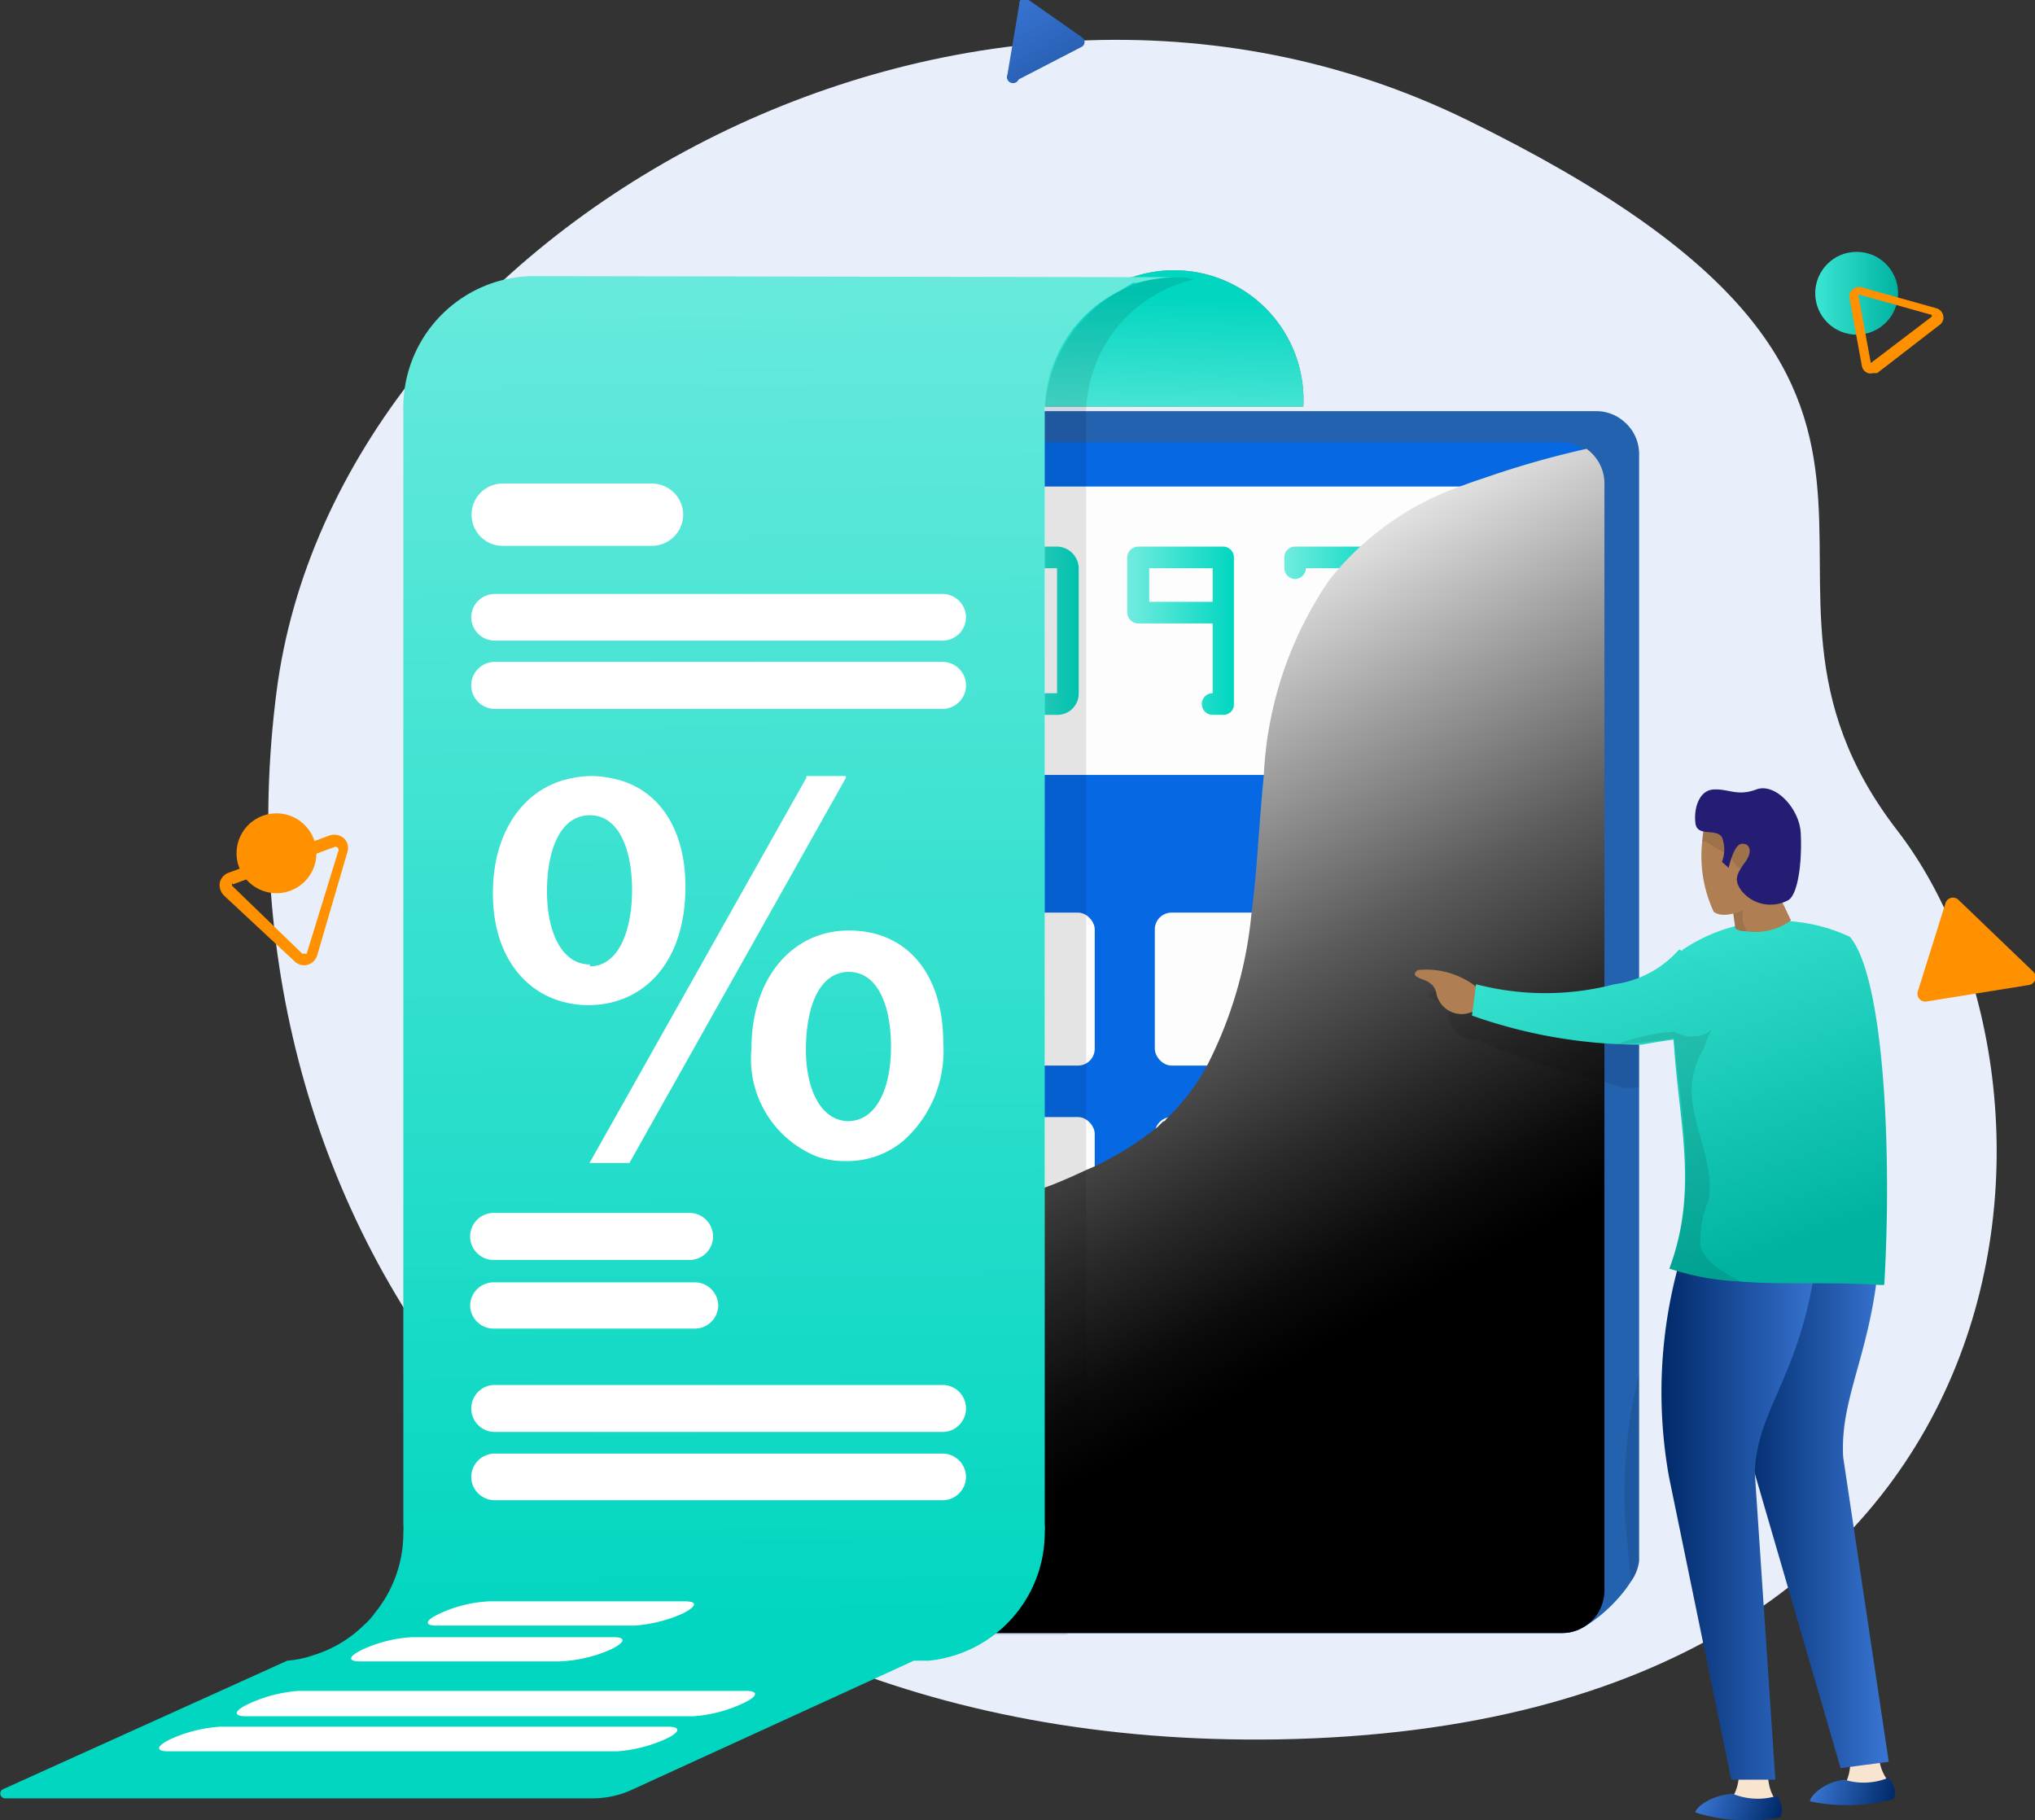 <svg xmlns="http://www.w3.org/2000/svg" xmlns:xlink="http://www.w3.org/1999/xlink" viewBox="0 0 54.54 48.79"><rect x="0" y="0" width="54.54" height="48.79" fill="#333333" stroke="none"/><defs><style>.cls-1{isolation:isolate;}.cls-2{fill:#e8effa;}.cls-3{fill:url(#linear-gradient);}.cls-4{fill:#ff9000;}.cls-5{fill:url(#linear-gradient-2);}.cls-6{fill:#2262af;}.cls-7{fill:#0668e3;}.cls-8{fill:#fdfdfd;}.cls-9{fill:url(#linear-gradient-3);}.cls-10{fill:url(#linear-gradient-4);}.cls-11{fill:url(#linear-gradient-5);}.cls-12{fill:url(#linear-gradient-6);}.cls-13{fill:url(#linear-gradient-7);}.cls-14{mix-blend-mode:soft-light;fill:url(#linear-gradient-8);}.cls-15{opacity:0.1;}.cls-16{fill:gray;}.cls-17{fill:url(#linear-gradient-9);}.cls-18{fill:url(#linear-gradient-10);}.cls-19{fill:#fff;}.cls-20{fill:#f9e4cf;}.cls-21{fill:url(#linear-gradient-11);}.cls-22{fill:url(#linear-gradient-12);}.cls-23{fill:url(#linear-gradient-13);}.cls-24{fill:url(#linear-gradient-14);}.cls-25{fill:url(#linear-gradient-15);}.cls-26{fill:#af7e52;}.cls-27{fill:#251d74;}.cls-28{fill:url(#linear-gradient-16);}</style><linearGradient id="linear-gradient" x1="27.11" y1="0.01" x2="30.88" y2="6.59" gradientUnits="userSpaceOnUse"><stop offset="0" stop-color="#3875d2"/><stop offset="1" stop-color="#002969"/></linearGradient><linearGradient id="linear-gradient-2" x1="48.66" y1="7.86" x2="50.87" y2="7.86" gradientUnits="userSpaceOnUse"><stop offset="0" stop-color="#3ae5d3"/><stop offset="1" stop-color="#00b3a1"/></linearGradient><linearGradient id="linear-gradient-3" x1="38.67" y1="23.58" x2="38.77" y2="30.33" gradientUnits="userSpaceOnUse"><stop offset="0.08" stop-color="#3ae5d3"/><stop offset="0.26" stop-color="#27d5c3"/><stop offset="0.52" stop-color="#12c2b0"/><stop offset="0.77" stop-color="#04b7a5"/><stop offset="1" stop-color="#00b3a1"/></linearGradient><linearGradient id="linear-gradient-4" x1="26.04" y1="16.9" x2="28.91" y2="16.9" gradientUnits="userSpaceOnUse"><stop offset="0" stop-color="#71ecdf"/><stop offset="1" stop-color="#00d6c0"/></linearGradient><linearGradient id="linear-gradient-5" x1="30.22" y1="16.9" x2="33.08" y2="16.9" xlink:href="#linear-gradient-4"/><linearGradient id="linear-gradient-6" x1="34.4" y1="16.9" x2="37.26" y2="16.9" xlink:href="#linear-gradient-4"/><linearGradient id="linear-gradient-7" x1="38.57" y1="16.9" x2="40.76" y2="16.9" xlink:href="#linear-gradient-4"/><linearGradient id="linear-gradient-8" x1="25.04" y1="18.43" x2="34.93" y2="36.32" gradientUnits="userSpaceOnUse"><stop offset="0" stop-color="#fff"/><stop offset="0.03" stop-color="#f6f6f6"/><stop offset="0.31" stop-color="#a0a0a0"/><stop offset="0.55" stop-color="#5b5b5b"/><stop offset="0.76" stop-color="#2a2a2a"/><stop offset="0.91" stop-color="#0b0b0b"/><stop offset="1"/></linearGradient><linearGradient id="linear-gradient-9" x1="31.43" y1="12.66" x2="31.59" y2="7.91" xlink:href="#linear-gradient-4"/><linearGradient id="linear-gradient-10" x1="15.56" y1="4.07" x2="15.88" y2="43.97" xlink:href="#linear-gradient-4"/><linearGradient id="linear-gradient-11" x1="-43.85" y1="53.51" x2="-41.66" y2="53.51" gradientTransform="translate(103.45 5.55) rotate(13.09)" xlink:href="#linear-gradient"/><linearGradient id="linear-gradient-12" x1="4.97" y1="39.53" x2="8.95" y2="39.53" gradientTransform="matrix(-1, 0, 0, 1, 55.53, 0)" xlink:href="#linear-gradient"/><linearGradient id="linear-gradient-13" x1="-44.61" y1="56.8" x2="-42.42" y2="56.8" gradientTransform="translate(105.42 7.61) rotate(17.79)" xlink:href="#linear-gradient"/><linearGradient id="linear-gradient-14" x1="6.74" y1="39.79" x2="10.99" y2="39.79" gradientTransform="matrix(-1, 0, 0, 1, 55.53, 0)" xlink:href="#linear-gradient"/><linearGradient id="linear-gradient-15" x1="10.39" y1="23.74" x2="7.02" y2="33.2" gradientTransform="matrix(-1, 0, 0, 1, 55.53, 0)" xlink:href="#linear-gradient-2"/><linearGradient id="linear-gradient-16" x1="13.34" y1="24.31" x2="9.59" y2="34.85" gradientTransform="matrix(-1, 0, 0, 1, 55.53, 0)" xlink:href="#linear-gradient-2"/></defs><title>Asset 2</title><g class="cls-1"><g id="Layer_2" data-name="Layer 2"><g id="Credit_And_Loan" data-name="Credit And Loan"><path class="cls-2" d="M50.85,22.26c5.23,6.78,4.23,24-16.59,24.36C15.44,46.92,5.56,33,7.41,18.55,9,6.12,25.89-3.35,39.31,3.21,54.38,10.57,45.39,15.19,50.85,22.26Z"/><path class="cls-3" d="M27.57,0,29,1a.15.15,0,0,1,0,.25l-1.7.88A.15.15,0,0,1,27,2l.32-1.9A.14.14,0,0,1,27.57,0Z"/><path class="cls-4" d="M8.41,25.76a.4.4,0,0,1-.17.1.36.36,0,0,1-.34-.09L6,24a.4.4,0,0,1-.11-.34.37.37,0,0,1,.24-.27l2.71-1a.4.4,0,0,1,.38.08.36.36,0,0,1,.09.37L8.5,25.61A.38.38,0,0,1,8.41,25.76ZM6.22,23.67a.06.06,0,0,0,0,0s0,0,0,.07L8.1,25.56s.06,0,.07,0a.08.08,0,0,0,.05,0l.85-2.76a.08.08,0,0,0-.1-.1l-2.72,1Z"/><path class="cls-4" d="M8.48,22.87A1.07,1.07,0,1,1,7.41,21.8,1.07,1.07,0,0,1,8.48,22.87Z"/><path class="cls-4" d="M51.4,26.57l.74-2.36a.21.21,0,0,1,.35-.09l2,1.92a.21.21,0,0,1-.11.36l-2.73.44A.21.21,0,0,1,51.4,26.57Z"/><circle class="cls-5" cx="49.76" cy="7.86" r="1.11"/><path class="cls-4" d="M50.2,10a.24.24,0,0,1-.14,0,.26.26,0,0,1-.16-.19L49.57,8a.24.24,0,0,1,.08-.24.26.26,0,0,1,.24-.06l2,.56a.26.26,0,0,1,.19.2.24.24,0,0,1-.1.25L50.31,10Zm-.39-2.11,0,0a.05.05,0,0,0,0,.05l.33,1.79s0,0,0,0h0l1.63-1.24a.06.06,0,0,0,0-.05,0,0,0,0,0,0,0l-2-.56Z"/><path class="cls-6" d="M43.93,12.17V41.83a1.18,1.18,0,0,1-.22.56c-.4.64-1.26,1.37-1.74,1.37h-.06L19.59,43a1.14,1.14,0,0,1-1.15-1.14v-9.5l-1-19.44V12.7c0-.63,1.47-1.68,2.11-1.68H42.78a1.12,1.12,0,0,1,.71.25A1.14,1.14,0,0,1,43.93,12.17Z"/><path class="cls-7" d="M43,13V42.63a1.14,1.14,0,0,1-1.15,1.14H18.63a1.14,1.14,0,0,1-1.15-1.14V13a1.15,1.15,0,0,1,1.15-1.15H41.81a1.1,1.1,0,0,1,.71.25A1.14,1.14,0,0,1,43,13Z"/><rect class="cls-8" x="18.51" y="13.04" width="23.41" height="7.73" rx="0.84" ry="0.84"/><rect class="cls-8" x="19.52" y="24.46" width="4.1" height="4.1" rx="0.45" ry="0.45"/><rect class="cls-8" x="19.52" y="29.94" width="4.1" height="4.1" rx="0.45" ry="0.45"/><rect class="cls-8" x="19.52" y="35.43" width="4.1" height="4.1" rx="0.45" ry="0.45"/><rect class="cls-8" x="25.24" y="24.46" width="4.1" height="4.1" rx="0.45" ry="0.45"/><rect class="cls-8" x="25.24" y="29.94" width="4.1" height="4.1" rx="0.45" ry="0.45"/><rect class="cls-8" x="25.24" y="35.43" width="4.1" height="4.1" rx="0.45" ry="0.45"/><rect class="cls-8" x="30.95" y="24.46" width="4.1" height="4.1" rx="0.45" ry="0.45"/><rect class="cls-8" x="30.95" y="29.94" width="4.1" height="4.1" rx="0.45" ry="0.45"/><rect class="cls-8" x="30.95" y="35.43" width="4.1" height="4.1" rx="0.45" ry="0.45"/><rect class="cls-8" x="36.81" y="24.33" width="4.1" height="4.1" rx="0.45" ry="0.45"/><rect class="cls-9" x="36.66" y="24.46" width="4.1" height="4.1" rx="0.45" ry="0.45"/><path class="cls-8" d="M40.17,29.94H37.25a.58.58,0,0,0-.59.59v8.41a.58.58,0,0,0,.59.58h2.92a.58.58,0,0,0,.59-.58V30.53A.58.58,0,0,0,40.17,29.94Z"/><path class="cls-10" d="M28.33,14.65a.59.59,0,0,1,.58.58v3.35a.57.57,0,0,1-.58.58H26.62a.57.57,0,0,1-.58-.58V15.23a.58.58,0,0,1,.58-.58Zm0,3.93V15.23H26.62v3.35Z"/><path class="cls-11" d="M32.5,16.71h-2a.3.3,0,0,1-.29-.29V14.94a.3.3,0,0,1,.29-.29h2.28a.29.29,0,0,1,.29.29v3.93a.28.28,0,0,1-.29.29H32.5a.29.29,0,0,1,0-.58Zm0-.58v-.9H30.8v.9Z"/><path class="cls-12" d="M35,15.23a.3.3,0,0,1-.29.29.3.3,0,0,1-.29-.29v-.29a.29.29,0,0,1,.29-.29h2.57v1.68c0,.2,0,.23-.16.36l-.81.71c-.15.13-.16.14-.16.34v1.13a.29.29,0,1,1-.58,0v-1.4a.31.31,0,0,1,.15-.33l.8-.69c.19-.17.18-.17.18-.42v-.8Z"/><path class="cls-13" d="M40.3,18.58V14.64H38.86a.27.27,0,0,0-.29.29.26.26,0,0,0,.29.29h.86v3.36h-.86a.29.29,0,1,0,0,.58h1.9v-.58Z"/><path class="cls-14" d="M43,13V42.63a1.14,1.14,0,0,1-1.15,1.14H18.63a1.14,1.14,0,0,1-1.15-1.14V33.14c.68,0,1.36-.07,2-.07,1.22,0,2.45,0,3.66-.12.15,0,.29,0,.45-.05.53-.06,1.07-.14,1.61-.25A17,17,0,0,0,28,31.83c.26-.09.51-.2.76-.31l.37-.17.19-.08a8.62,8.62,0,0,0,1.71-1.07s0,0,0,0l.14-.14a0,0,0,0,0,0,0s.05,0,.08-.06a6,6,0,0,0,1.08-1.4,11.22,11.22,0,0,0,1.21-4.11c.07-.53.12-1.08.16-1.61s.1-1.38.17-2.08a10.11,10.11,0,0,1,1.76-5.26A7.8,7.8,0,0,1,39.24,13c.23-.09.46-.16.69-.24a24.46,24.46,0,0,1,2.59-.73A1.14,1.14,0,0,1,43,13Z"/><path class="cls-15" d="M43.93,27.46v1.68h-.06a1.33,1.33,0,0,1-.47,0l.07,0L43,29a17.25,17.25,0,0,1-2.3-.68h0c-.35-.12-.68-.26-1-.4l0-.07,0,0a.69.69,0,0,1-.87-.64c0-.26-.1-.29-.35-.4s-.27-.13-.07-.24a2.2,2.2,0,0,1,1.53.58l0-.07a6.38,6.38,0,0,0,.85.27l.16,0a6.89,6.89,0,0,0,2.05.15l.62-.05Z"/><path class="cls-15" d="M43.93,36.83v5a1.18,1.18,0,0,1-.22.56l-.15-1.62A13,13,0,0,1,43.93,36.83Z"/><path class="cls-16" d="M35,10.9H28a3.47,3.47,0,1,1,6.93,0Z"/><path class="cls-16" d="M24.91,44.51l-.4,0h0l-.3,0Z"/><path class="cls-16" d="M28,40.86v.21a1.48,1.48,0,0,0,0-.21Z"/><path class="cls-17" d="M35,10.9H28a3.47,3.47,0,1,1,6.93,0Z"/><path class="cls-15" d="M32,7.49a3.73,3.73,0,0,0-2.89,3.79V42a4.11,4.11,0,0,1-.52,1.82H25L28,41.06V11.28a3.83,3.83,0,0,1,2.44-3.67,2.93,2.93,0,0,1,1-.17,2.23,2.23,0,0,1,.36,0Z"/><path class="cls-18" d="M31.49,7.43a4,4,0,0,0-1,.15h-.06l-.06,0L30,7.8A3.63,3.63,0,0,0,28,10.9s0,0,0,.06A.15.15,0,0,0,28,11V40.85h0a1.48,1.48,0,0,1,0,.21,3.45,3.45,0,0,1-3.11,3.45l-.4,0h0l-.41.19L16.87,48a2.53,2.53,0,0,1-1,.2H.13a.13.13,0,0,1-.06-.24L7.7,44.51a2.81,2.81,0,0,0,.71-.15,3.32,3.32,0,0,0,1.35-.81,1.67,1.67,0,0,0,.28-.31,3.39,3.39,0,0,0,.77-2.18,1.48,1.48,0,0,0,0-.21h0V11a.57.57,0,0,1,0-.13,3.52,3.52,0,0,1,3.45-3.47Z"/><path class="cls-16" d="M28,40.86v.21a1.48,1.48,0,0,0,0-.21Z"/><path class="cls-19" d="M17.47,14.63h-4a.83.83,0,0,1-.83-.83h0a.83.83,0,0,1,.83-.84h4a.84.84,0,0,1,.84.84h0A.84.84,0,0,1,17.47,14.63Z"/><path class="cls-19" d="M25.26,17.17h-12a.63.63,0,0,1-.63-.63h0a.63.63,0,0,1,.63-.62h12a.63.63,0,0,1,.63.62h0A.63.63,0,0,1,25.26,17.17Z"/><path class="cls-19" d="M25.26,19h-12a.63.63,0,0,1-.63-.63h0a.63.63,0,0,1,.63-.63h12a.63.63,0,0,1,.63.63h0A.63.63,0,0,1,25.26,19Z"/><path class="cls-19" d="M18.48,33.77H13.23a.63.63,0,0,1-.63-.63h0a.63.63,0,0,1,.63-.63h5.25a.63.63,0,0,1,.63.63h0A.63.63,0,0,1,18.48,33.77Z"/><path class="cls-19" d="M18.62,35.61H13.23A.63.63,0,0,1,12.6,35h0a.63.63,0,0,1,.63-.63h5.39a.63.63,0,0,1,.63.63h0A.63.63,0,0,1,18.62,35.61Z"/><path class="cls-19" d="M25.26,38.38h-12a.63.63,0,0,1-.63-.63h0a.63.63,0,0,1,.63-.63h12a.63.63,0,0,1,.63.63h0A.63.63,0,0,1,25.26,38.38Z"/><path class="cls-19" d="M25.26,40.21h-12a.63.63,0,0,1-.63-.62h0a.63.63,0,0,1,.63-.63h12a.63.63,0,0,1,.63.63h0A.63.63,0,0,1,25.26,40.21Z"/><path class="cls-19" d="M17,43.57H11.7c-.34,0-.31-.14.08-.32h0a3.56,3.56,0,0,1,1.33-.33h5.25c.35,0,.31.14-.07.33h0A3.84,3.84,0,0,1,17,43.57Z"/><path class="cls-19" d="M15,44.53H9.65c-.35,0-.31-.14.07-.32h0a3.65,3.65,0,0,1,1.33-.33h5.39c.35,0,.32.14-.07.33h0A3.79,3.79,0,0,1,15,44.53Z"/><path class="cls-19" d="M18.59,46h-12c-.35,0-.32-.15.07-.33h0A3.82,3.82,0,0,1,8,45.32H20c.34,0,.31.15-.08.33h0A3.76,3.76,0,0,1,18.59,46Z"/><path class="cls-19" d="M16.54,46.94H4.5c-.34,0-.31-.15.08-.33h0a3.76,3.76,0,0,1,1.33-.33h12c.35,0,.32.15-.07.33h0A3.82,3.82,0,0,1,16.54,46.94Z"/><path class="cls-19" d="M22.75,24.94c-1.52,0-2.61,1.28-2.61,3.16A2.82,2.82,0,0,0,21.9,31a2.22,2.22,0,0,0,.77.12,2.34,2.34,0,0,0,1.56-.56,3.22,3.22,0,0,0,1.05-2.62C25.28,26.14,24.34,24.94,22.75,24.94Zm0,5.11c-.75,0-1.17-.86-1.15-2s.39-2,1.15-2,1.13.88,1.13,2S23.49,30.05,22.72,30.05ZM21.61,20.8l0,.05L15.8,31.17h1.07l5.8-10.32,0-.05Zm-5.27.05a2.63,2.63,0,0,0-.49-.05,2.46,2.46,0,0,0-.49.05c-1.29.23-2.15,1.41-2.15,3.09,0,1.94,1.15,3,2.56,3s2.6-1.06,2.6-3.18C18.37,22.18,17.62,21.07,16.34,20.85Zm-.53,5c-.75,0-1.16-.86-1.15-2s.39-2,1.15-2,1.13.89,1.13,2S16.57,25.9,15.81,25.9Z"/><path class="cls-20" d="M49.58,47.09a1.3,1.3,0,0,1-.15.77l1.18-.12a1.15,1.15,0,0,1-.25-.72Z"/><path class="cls-21" d="M48.51,48.28c0-.14.36-.51.92-.58a1.74,1.74,0,0,0,1.2-.06c.11.2.23.39.11.58A4.78,4.78,0,0,1,48.51,48.28Z"/><path class="cls-22" d="M49.33,47.39l-2.33-8a12.88,12.88,0,0,1,.4-7.76l3,1c0,3.32-1.11,4.61-1,6.43l1.22,8.16Z"/><path class="cls-20" d="M46.6,47.49a1.2,1.2,0,0,1-.21.75l1.19,0a1.21,1.21,0,0,1-.19-.74Z"/><path class="cls-23" d="M45.44,48.58c0-.13.41-.47,1-.5a1.79,1.79,0,0,0,1.2.05c.09.2.19.4.06.58A4.72,4.72,0,0,1,45.44,48.58Z"/><path class="cls-24" d="M46.4,47.7l-1.67-8.12a12.89,12.89,0,0,1,1-7.7l3,1.38c-.32,3.51-1.64,4.39-1.7,6.21l.55,8.23Z"/><path class="cls-25" d="M44.74,34a6.86,6.86,0,0,0,1.92.35c1.13.09,2.35,0,3.71.09h.13c.21-3.53,0-8.24-.92-9.33a4.56,4.56,0,0,0-4.49.35v0a7.22,7.22,0,0,0-.22,2.14,1.79,1.79,0,0,0,0,.48C45,30.09,45.52,31.92,44.74,34Z"/><path class="cls-26" d="M46.35,23.75l.16,1.14a.52.52,0,0,0,.29.07A1.62,1.62,0,0,0,48,24.67l-.39-.82-.22-.44Z"/><path class="cls-15" d="M46.35,23.75l.16,1.14a.52.52,0,0,0,.29.07,2.34,2.34,0,0,0-.09-.24,1.5,1.5,0,0,1,0-.29.49.49,0,0,1,0-.13l.08-.07c.15-.08.32-.1.48-.17a1.36,1.36,0,0,0,.34-.21l-.22-.44Z"/><path class="cls-26" d="M45.93,24.44c.39.27,1.13-.21,1.82-.54v-.23l-.08-2.19-1.9.16a8,8,0,0,0-.15.92A3.55,3.55,0,0,0,45.93,24.44Z"/><path class="cls-15" d="M45.61,22.56a.17.17,0,0,1,.1,0,.72.72,0,0,1,.19.11c.12.08.26.14.38.23s.17.21.27.31a1.7,1.7,0,0,0,1.19.45l-.08-2.19-1.9.16A8,8,0,0,0,45.61,22.56Z"/><path class="cls-27" d="M47.94,24.12a1,1,0,0,1-1.27-.25c-.2-.28-.14-.43.1-.76s.09-.53-.11-.49-.33.64-.33.64l-.18-.16a.92.92,0,0,0,0-.66c-.16-.25-.66,0-.71-.37s.08-.89.49-.91.63.19,1.14,0,1.15.51,1.19,1.15S48.22,23.92,47.94,24.12Z"/><path class="cls-26" d="M39.58,26.46A2.18,2.18,0,0,0,38,26c-.19.13,0,.2.1.24s.32.1.39.35a.69.69,0,0,0,.94.54C39.84,27.08,39.58,26.46,39.58,26.46Z"/><path class="cls-28" d="M39.45,27.22A13.53,13.53,0,0,0,44,28c.34-.06.67-.12,1.1-.16l.09,0a.14.14,0,0,1,.19,0l0,0,0,0a5.68,5.68,0,0,0,1.54-.46H47a1.07,1.07,0,0,0-.2-.51A3.85,3.85,0,0,0,45,25.45a2.81,2.81,0,0,1-1.73.93,7.33,7.33,0,0,1-3.71,0Z"/><path class="cls-15" d="M44.87,27.65a5.31,5.31,0,0,0-1.56.35,15,15,0,0,0,1.55-.17c.19,2,.68,4.09-.12,6.18a6.86,6.86,0,0,0,1.92.35c-.44-.26-1-.52-1.09-1a2.72,2.72,0,0,1,.22-1.18c.21-1.14-.66-2.27-.4-3.4a2,2,0,0,1,.27-.66,2.83,2.83,0,0,1,.21-.52.65.65,0,0,1-.48.17.27.27,0,0,1-.17,0A.94.94,0,0,1,44.87,27.65Z"/></g></g></g></svg>